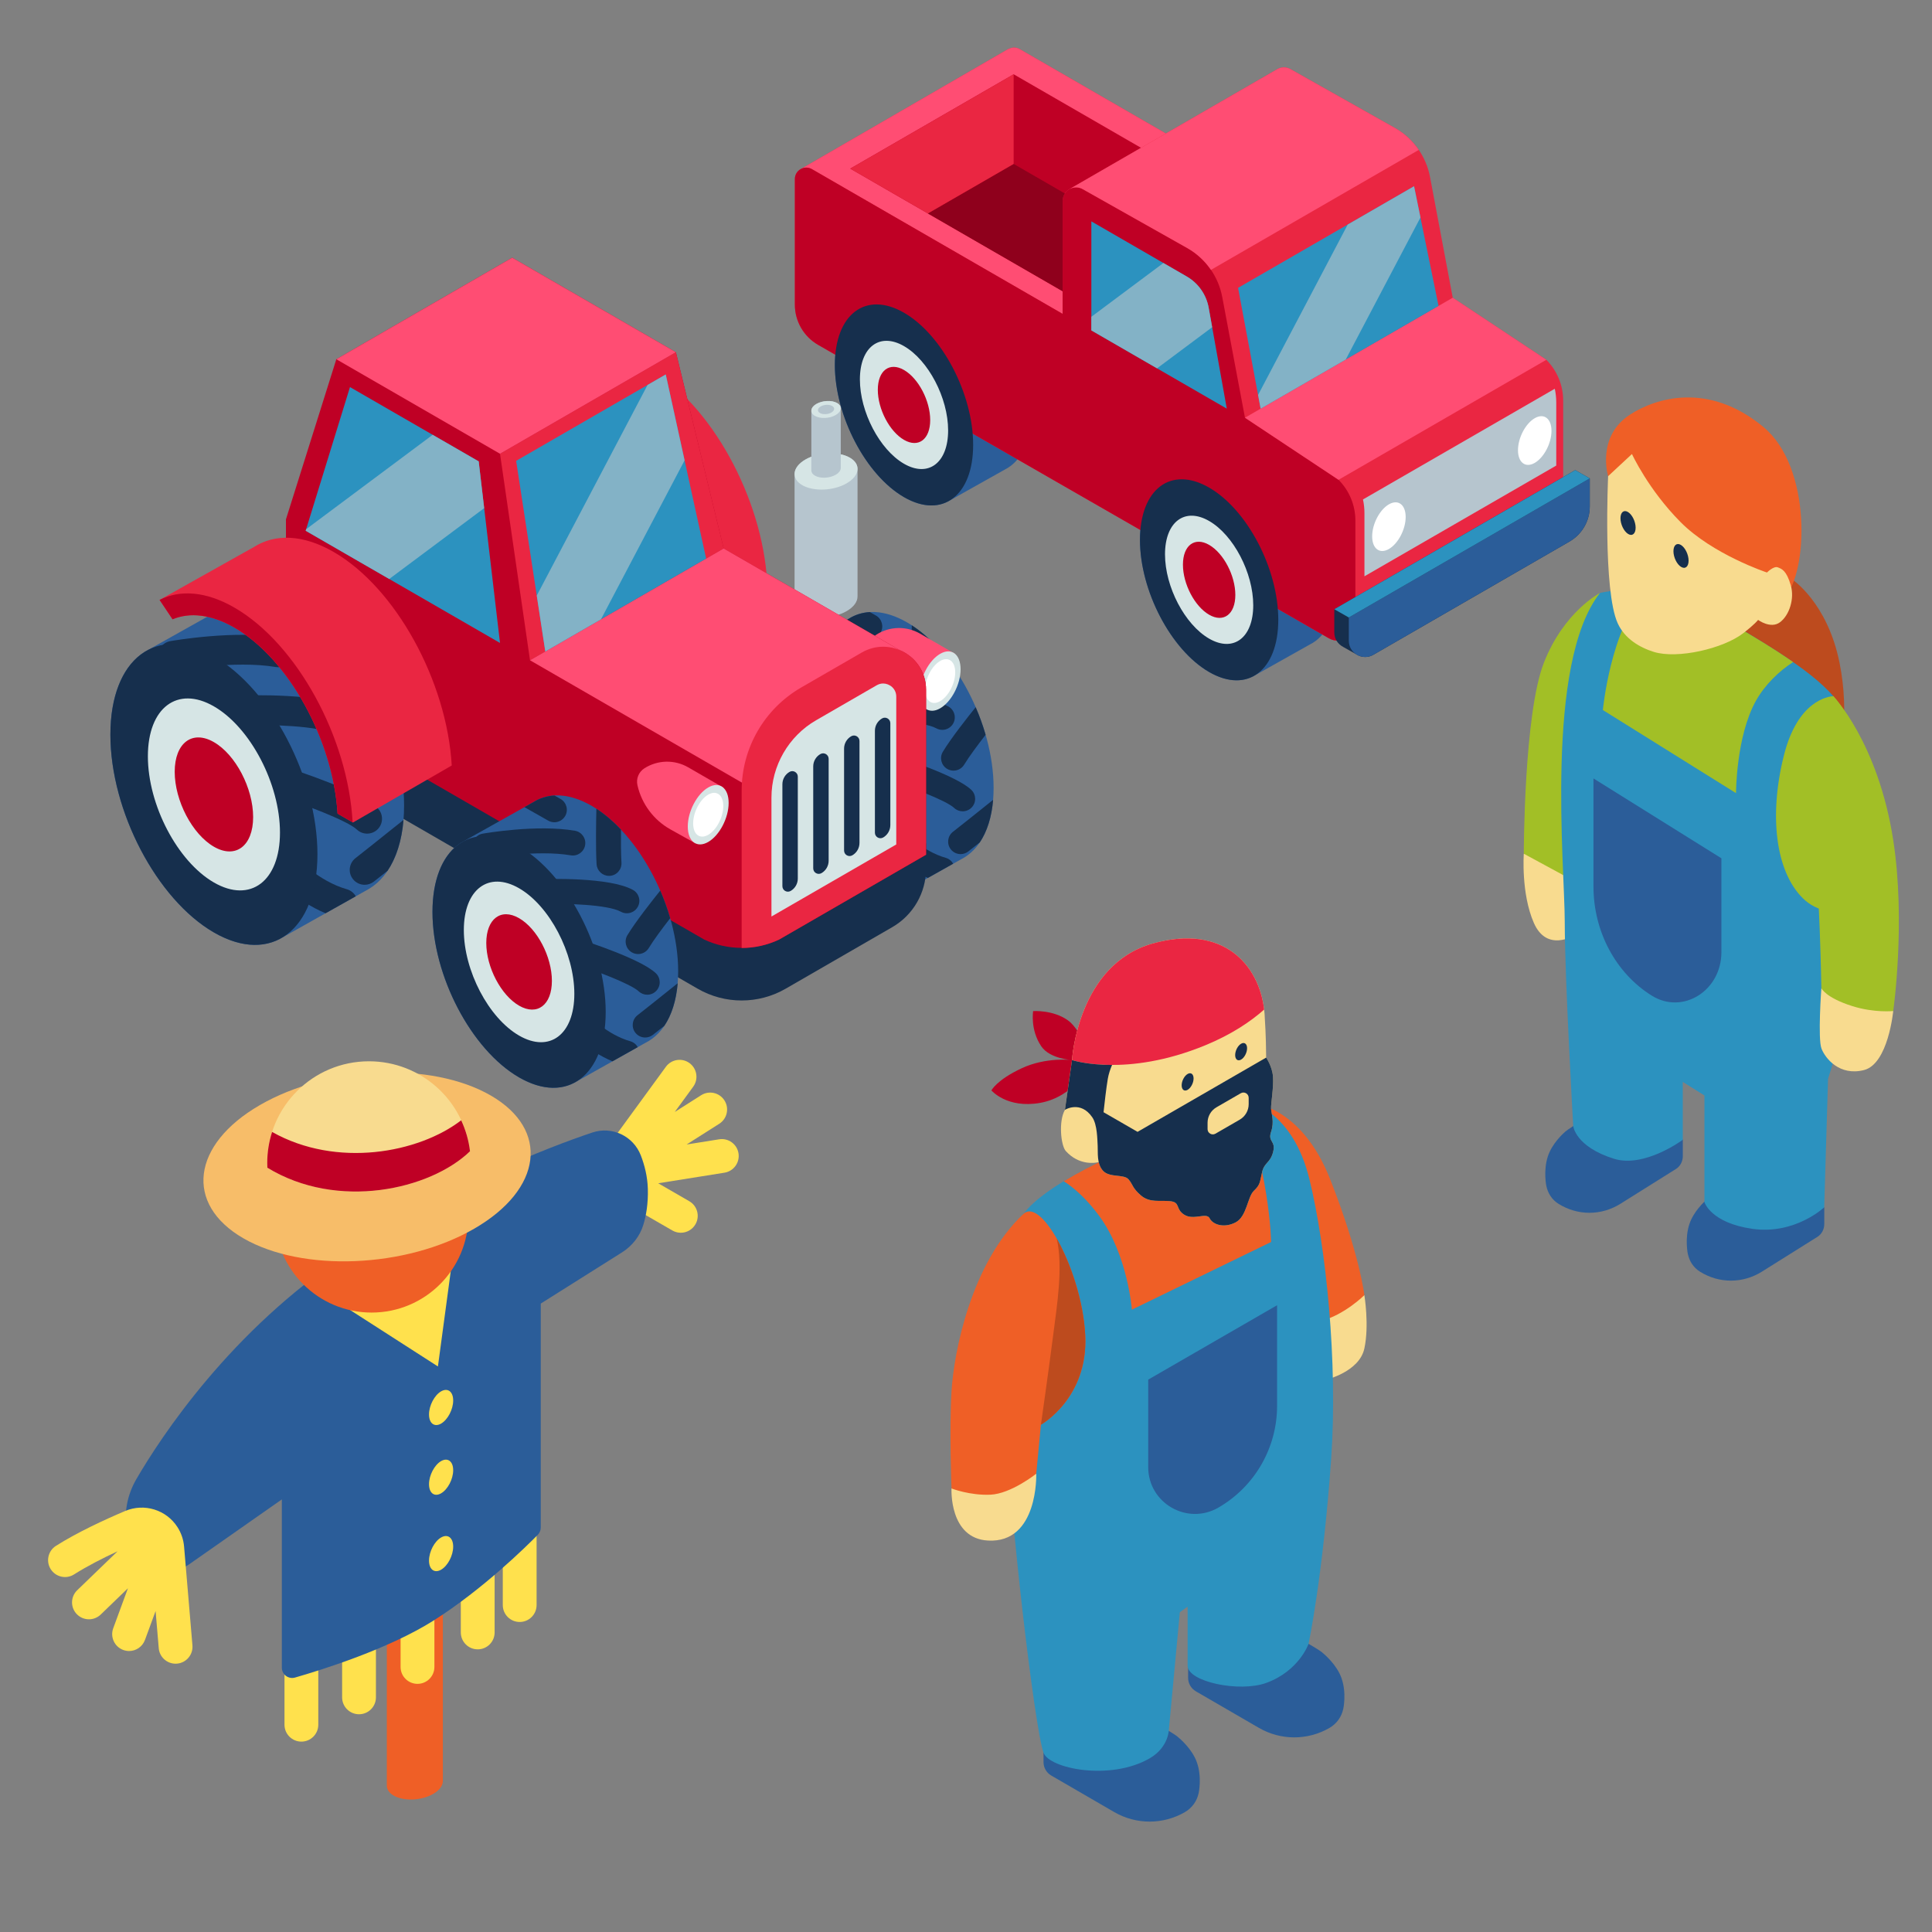 <svg width="175" height="175" viewBox="0 0 175 175" fill="none" xmlns="http://www.w3.org/2000/svg">
<rect x="0" y="0" width="175" height="175" fill="#808080" stroke="none"/>
<g clip-path="url(#clip0)">
<g clip-path="url(#clip1)">
<path d="M65.173 56.356C65.173 49.451 60.975 41.429 55.796 38.439C53.362 37.034 51.145 36.991 49.479 38.056V38.055L41.671 42.434L41.672 42.434C39.769 43.624 38.572 46.245 38.572 49.932C38.572 56.837 42.77 64.859 47.949 67.849C50.223 69.162 52.308 69.285 53.931 68.427L53.931 68.428L62.044 63.872H62.04C63.962 62.693 65.173 60.063 65.173 56.356V56.356Z" fill="#2B5D99"/>
<path d="M44.234 44.139C43.591 44.139 43.022 43.679 42.906 43.024C42.776 42.29 43.266 41.59 44 41.46C44.238 41.418 49.878 40.437 53.997 41.144C54.732 41.27 55.225 41.967 55.1 42.702C54.974 43.437 54.277 43.93 53.541 43.805C49.88 43.176 44.523 44.108 44.47 44.118C44.391 44.132 44.312 44.139 44.234 44.139V44.139Z" fill="#162F4D"/>
<path d="M48.529 38.588L51.103 40.048C51.314 40.168 51.543 40.224 51.768 40.224C52.238 40.224 52.695 39.979 52.943 39.541C53.311 38.892 53.084 38.069 52.436 37.7L51.776 37.326C50.934 37.374 50.16 37.62 49.478 38.056L49.479 38.055L48.529 38.588Z" fill="#162F4D"/>
<path d="M56.317 38.76C56.284 40.132 56.233 43.08 56.338 44.763C56.383 45.478 56.977 46.029 57.684 46.029C57.713 46.029 57.741 46.028 57.769 46.026C58.513 45.979 59.079 45.338 59.033 44.594C58.975 43.665 58.969 42.275 58.98 41.018C58.141 40.13 57.248 39.365 56.317 38.76Z" fill="#162F4D"/>
<path d="M59.619 50.078C59.4 50.078 59.177 50.025 58.971 49.911C57.538 49.124 52.955 48.989 50.404 49.087C49.668 49.118 49.032 48.535 49.003 47.791C48.974 47.045 49.555 46.419 50.3 46.389C51.053 46.361 57.721 46.146 60.27 47.545C60.924 47.904 61.162 48.725 60.804 49.378C60.558 49.825 60.096 50.078 59.619 50.078Z" fill="#162F4D"/>
<path d="M63.233 47.624C62.425 48.627 60.559 50.985 59.679 52.448C59.294 53.086 59.5 53.916 60.139 54.3C60.356 54.431 60.596 54.494 60.833 54.494C61.292 54.494 61.738 54.261 61.991 53.84C62.519 52.964 63.491 51.666 64.309 50.615C64.015 49.6 63.654 48.598 63.233 47.624V47.624Z" fill="#162F4D"/>
<path d="M61.825 58.897C61.494 58.897 61.162 58.776 60.901 58.531C60.032 57.715 56.065 56.217 53.524 55.415C52.813 55.19 52.42 54.431 52.644 53.721C52.869 53.01 53.626 52.615 54.337 52.84C55.457 53.194 61.123 55.035 62.75 56.563C63.293 57.074 63.319 57.928 62.809 58.471C62.544 58.754 62.185 58.897 61.825 58.897Z" fill="#162F4D"/>
<path d="M65.121 57.655L65.01 57.743C62.914 59.424 61.488 60.559 60.772 61.116C60.183 61.574 60.077 62.422 60.535 63.01C60.801 63.352 61.199 63.531 61.601 63.531C61.891 63.531 62.183 63.438 62.429 63.247C62.726 63.015 63.144 62.686 63.676 62.264C64.452 61.112 64.962 59.555 65.121 57.655V57.655Z" fill="#162F4D"/>
<path d="M59.992 63.935C57.406 63.195 55.493 61.117 55.474 61.096C54.975 60.544 54.123 60.5 53.57 60.998C53.016 61.497 52.971 62.351 53.47 62.904C53.556 63 55.36 64.978 58.059 66.11L60.797 64.573C60.629 64.273 60.348 64.037 59.992 63.935V63.935Z" fill="#162F4D"/>
<path d="M57.326 60.76C57.326 67.665 53.127 70.839 47.949 67.849C42.77 64.859 38.572 56.837 38.572 49.932C38.572 43.028 42.77 39.853 47.949 42.843C53.127 45.833 57.326 53.855 57.326 60.76Z" fill="#162F4D"/>
<path d="M58.792 33.382C56.005 31.773 53.467 31.723 51.559 32.943V32.942L43.027 37.727C44.342 37.056 44.342 37.056 43.027 37.727L44.202 39.481C45.766 38.827 47.706 39.024 49.807 40.238C54.721 43.075 58.748 50.439 59.148 57.083L59.151 57.086L60.512 57.873L60.544 57.891L69.491 52.725C69.052 45.103 64.431 36.637 58.792 33.382V33.382Z" fill="#EA2642"/>
<path d="M90 71.362C90 65.585 86.488 58.875 82.155 56.373C80.119 55.198 78.264 55.162 76.87 56.052V56.052L70.338 59.715L70.34 59.716C68.747 60.711 67.746 62.904 67.746 65.988C67.746 71.765 71.258 78.475 75.591 80.977C77.493 82.075 79.237 82.179 80.595 81.461L87.382 77.65H87.379C88.987 76.663 90 74.463 90 71.362Z" fill="#2B5D99"/>
<path d="M72.482 61.142C71.945 61.142 71.468 60.757 71.371 60.209C71.263 59.595 71.672 59.009 72.287 58.9C72.486 58.865 77.204 58.045 80.651 58.636C81.265 58.742 81.678 59.325 81.572 59.94C81.467 60.554 80.884 60.967 80.269 60.862C77.206 60.337 72.725 61.117 72.68 61.125C72.614 61.136 72.547 61.142 72.482 61.142V61.142Z" fill="#162F4D"/>
<path d="M76.075 56.497L78.228 57.72C78.405 57.819 78.597 57.867 78.785 57.867C79.178 57.867 79.56 57.661 79.768 57.295C80.076 56.753 79.886 56.063 79.344 55.755L78.792 55.442C78.088 55.482 77.439 55.689 76.87 56.053V56.052L76.075 56.497Z" fill="#162F4D"/>
<path d="M82.591 56.642C82.564 57.79 82.521 60.256 82.609 61.663C82.647 62.262 83.144 62.722 83.735 62.722C83.759 62.722 83.783 62.722 83.806 62.721C84.43 62.681 84.902 62.145 84.864 61.523C84.815 60.745 84.81 59.582 84.82 58.531C84.118 57.788 83.37 57.148 82.591 56.642V56.642Z" fill="#162F4D"/>
<path d="M85.354 66.111C85.17 66.111 84.984 66.066 84.811 65.971C83.612 65.313 79.778 65.199 77.644 65.281C77.029 65.307 76.496 64.82 76.473 64.196C76.448 63.573 76.934 63.048 77.557 63.025C78.187 63 83.766 62.821 85.898 63.991C86.445 64.291 86.645 64.978 86.345 65.525C86.139 65.899 85.753 66.111 85.354 66.111V66.111Z" fill="#162F4D"/>
<path d="M88.377 64.057C87.701 64.897 86.14 66.869 85.404 68.093C85.082 68.627 85.254 69.321 85.789 69.643C85.971 69.752 86.171 69.804 86.37 69.804C86.753 69.804 87.126 69.61 87.338 69.257C87.78 68.524 88.593 67.439 89.277 66.559C89.032 65.711 88.73 64.871 88.377 64.057V64.057Z" fill="#162F4D"/>
<path d="M87.198 73.488C86.921 73.488 86.644 73.387 86.426 73.182C85.7 72.499 82.38 71.247 80.255 70.575C79.66 70.387 79.331 69.752 79.518 69.158C79.706 68.563 80.34 68.233 80.935 68.421C81.871 68.717 86.611 70.257 87.972 71.536C88.427 71.963 88.449 72.677 88.022 73.132C87.8 73.368 87.499 73.488 87.198 73.488V73.488Z" fill="#162F4D"/>
<path d="M89.956 72.449L89.864 72.523C88.11 73.928 86.917 74.878 86.318 75.344C85.826 75.727 85.737 76.436 86.12 76.929C86.342 77.215 86.676 77.365 87.012 77.365C87.254 77.365 87.498 77.287 87.705 77.127C87.953 76.934 88.303 76.658 88.748 76.305C89.397 75.341 89.823 74.039 89.956 72.449V72.449Z" fill="#162F4D"/>
<path d="M85.666 77.703C83.502 77.083 81.902 75.345 81.886 75.327C81.468 74.866 80.756 74.829 80.293 75.246C79.829 75.663 79.792 76.377 80.21 76.84C80.281 76.92 81.79 78.575 84.048 79.522L86.339 78.236C86.198 77.986 85.963 77.788 85.666 77.703V77.703Z" fill="#162F4D"/>
<path d="M83.435 75.047C83.435 80.823 79.923 83.479 75.591 80.977C71.258 78.476 67.746 71.765 67.746 65.988C67.746 60.212 71.258 57.556 75.591 60.058C79.923 62.559 83.435 69.27 83.435 75.047V75.047Z" fill="#162F4D"/>
<path d="M77.674 42.441C77.664 42.072 77.436 41.721 76.98 41.457C75.948 40.861 74.147 40.937 72.957 41.624C72.296 42.005 71.964 42.494 71.973 42.956H71.972V54.535H71.973C71.981 54.905 72.21 55.257 72.667 55.522C73.699 56.117 75.5 56.043 76.691 55.355C77.352 54.974 77.684 54.483 77.674 54.021H77.675V42.441H77.674Z" fill="#B6C5CE"/>
<path d="M76.691 43.779C75.5 44.467 73.699 44.542 72.667 43.946C71.636 43.351 71.766 42.311 72.956 41.624C74.147 40.936 75.948 40.861 76.979 41.457C78.01 42.052 77.881 43.092 76.691 43.779V43.779Z" fill="#D6E5E5"/>
<path d="M76.15 36.97C76.146 36.797 76.044 36.633 75.831 36.51C75.349 36.231 74.508 36.266 73.951 36.588C73.642 36.765 73.493 36.994 73.496 37.209L73.491 37.21V42.622H73.491C73.495 42.795 73.602 42.96 73.816 43.084C74.298 43.362 75.14 43.327 75.696 43.005C76.005 42.827 76.16 42.598 76.156 42.382H76.156V36.969L76.15 36.97Z" fill="#B6C5CE"/>
<path d="M75.696 37.595C75.14 37.916 74.298 37.951 73.816 37.673C73.334 37.395 73.394 36.909 73.951 36.588C74.508 36.266 75.35 36.231 75.832 36.51C76.313 36.788 76.253 37.274 75.696 37.595V37.595Z" fill="#D6E5E5"/>
<path d="M75.303 37.368C74.996 37.545 74.534 37.564 74.268 37.411C74.003 37.258 74.036 36.991 74.343 36.814C74.649 36.637 75.112 36.618 75.377 36.771C75.642 36.924 75.609 37.192 75.303 37.368Z" fill="#B6C5CE"/>
<path d="M86.501 59.219L83.346 57.398C82.109 56.684 80.578 56.719 79.376 57.489C78.866 57.815 78.615 58.425 78.749 59.016C79.134 60.718 80.225 62.177 81.749 63.027L84.013 64.29L86.501 59.219Z" fill="#FF4D73"/>
<path d="M87.01 60.622C87.01 61.985 86.182 63.568 85.16 64.159C84.138 64.749 83.309 64.123 83.309 62.76C83.309 61.397 84.138 59.813 85.16 59.223C86.182 58.633 87.01 59.259 87.01 60.622V60.622Z" fill="#D6E5E5"/>
<path d="M86.524 60.903C86.524 61.908 85.913 63.075 85.16 63.51C84.406 63.946 83.795 63.483 83.795 62.479C83.795 61.474 84.406 60.307 85.16 59.871C85.913 59.436 86.524 59.898 86.524 60.903V60.903Z" fill="white"/>
<path d="M80.819 83.983L71.169 89.554C68.7 90.98 65.657 90.98 63.188 89.554L35.737 73.706V68.266L83.883 76.395V78.676C83.883 80.866 82.716 82.888 80.819 83.983V83.983Z" fill="#162F4D"/>
<path d="M81.486 58.882L65.549 49.68L61.222 31.904L46.395 23.344L30.464 32.541L25.901 47.044V63.237L63.781 85.102C64.857 85.609 66.017 85.858 67.179 85.858V85.866C68.338 85.866 69.496 85.61 70.57 85.105L83.883 77.42V62.472C83.883 60.783 82.851 59.452 81.486 58.882V58.882Z" fill="#BF0025"/>
<path d="M61.221 31.904L65.549 49.68L48.008 59.807L45.291 41.102L61.221 31.904Z" fill="#EA2642"/>
<path d="M79.389 65.479L82.362 59.388L65.549 49.68L48.008 59.807L67.82 71.246L79.389 65.479Z" fill="#FF4D73"/>
<path d="M78.056 59.107L72.574 62.272C69.236 64.2 67.179 67.761 67.179 71.617V85.866C68.338 85.866 69.497 85.61 70.57 85.106L83.883 77.42V62.472C83.883 59.481 80.646 57.611 78.056 59.107V59.107Z" fill="#EA2642"/>
<path d="M79.992 61.91C80.565 61.91 81.183 62.365 81.183 63.101V76.491L69.878 83.018V72.246C69.878 69.365 71.429 66.68 73.923 65.24L79.405 62.075C79.595 61.966 79.792 61.91 79.992 61.91Z" fill="#D6E5E5"/>
<path d="M27.687 48.075L31.701 35.061L43.36 41.792L45.291 58.239L27.687 48.075Z" fill="#2C92BF"/>
<path d="M46.752 41.743L49.394 59.008L63.962 50.597L60.304 33.918L46.752 41.743Z" fill="#2C92BF"/>
<path d="M36.602 72.97C36.602 66.064 32.404 58.043 27.225 55.053C24.791 53.648 22.574 53.604 20.907 54.669V54.668L13.099 59.047L13.101 59.048C11.197 60.237 10 62.859 10 66.546C10 73.451 14.198 81.472 19.377 84.462C21.651 85.775 23.736 85.899 25.36 85.04V85.041L33.472 80.486H33.469C35.391 79.306 36.602 76.676 36.602 72.97Z" fill="#2B5D99"/>
<path d="M15.661 60.752C15.019 60.752 14.449 60.292 14.334 59.637C14.204 58.903 14.694 58.203 15.428 58.073C15.666 58.031 21.306 57.05 25.426 57.757C26.16 57.883 26.654 58.581 26.527 59.316C26.402 60.05 25.705 60.543 24.969 60.418C21.308 59.79 15.952 60.722 15.898 60.731C15.818 60.745 15.739 60.752 15.661 60.752Z" fill="#162F4D"/>
<path d="M19.957 55.201L22.532 56.662C22.742 56.781 22.971 56.838 23.197 56.838C23.667 56.838 24.123 56.592 24.372 56.154C24.74 55.506 24.513 54.682 23.864 54.314L23.205 53.94C22.362 53.987 21.588 54.234 20.907 54.669V54.668L19.957 55.201Z" fill="#162F4D"/>
<path d="M27.746 55.374C27.713 56.746 27.662 59.694 27.768 61.377C27.812 62.092 28.406 62.642 29.113 62.642C29.142 62.642 29.17 62.641 29.198 62.639C29.943 62.593 30.508 61.952 30.462 61.208C30.404 60.279 30.398 58.888 30.41 57.632C29.571 56.744 28.677 55.979 27.746 55.374Z" fill="#162F4D"/>
<path d="M31.047 66.692C30.827 66.692 30.605 66.638 30.399 66.525C28.966 65.738 24.383 65.602 21.832 65.701C21.096 65.731 20.46 65.149 20.431 64.404C20.402 63.659 20.982 63.032 21.728 63.003C22.48 62.974 29.149 62.759 31.698 64.159C32.351 64.517 32.59 65.338 32.232 65.991C31.986 66.439 31.524 66.692 31.047 66.692Z" fill="#162F4D"/>
<path d="M34.661 64.237C33.853 65.241 31.988 67.599 31.107 69.061C30.722 69.7 30.928 70.529 31.567 70.913C31.785 71.045 32.025 71.107 32.262 71.107C32.72 71.107 33.166 70.874 33.419 70.454C33.947 69.577 34.92 68.279 35.737 67.229C35.444 66.214 35.082 65.211 34.661 64.237V64.237Z" fill="#162F4D"/>
<path d="M33.253 75.51C32.921 75.51 32.589 75.389 32.329 75.144C31.46 74.328 27.492 72.831 24.952 72.028C24.241 71.803 23.847 71.045 24.072 70.334C24.297 69.623 25.055 69.228 25.766 69.454C26.885 69.807 32.551 71.649 34.178 73.177C34.721 73.687 34.748 74.541 34.237 75.085C33.971 75.367 33.612 75.51 33.253 75.51V75.51Z" fill="#162F4D"/>
<path d="M36.549 74.268L36.438 74.357C34.342 76.037 32.916 77.172 32.2 77.729C31.611 78.187 31.505 79.035 31.964 79.624C32.229 79.966 32.628 80.144 33.03 80.144C33.319 80.144 33.611 80.052 33.858 79.86C34.155 79.629 34.572 79.3 35.104 78.877C35.88 77.725 36.391 76.169 36.549 74.268V74.268Z" fill="#162F4D"/>
<path d="M31.421 80.549C28.834 79.809 26.921 77.73 26.902 77.709C26.404 77.158 25.552 77.113 24.998 77.612C24.444 78.111 24.4 78.965 24.898 79.518C24.985 79.613 26.788 81.591 29.488 82.724L32.226 81.186C32.057 80.886 31.776 80.651 31.421 80.549Z" fill="#162F4D"/>
<path d="M28.754 77.373C28.754 84.278 24.556 87.453 19.377 84.463C14.198 81.472 10 73.451 10 66.546C10 59.64 14.198 56.466 19.377 59.456C24.556 62.447 28.754 70.468 28.754 77.373Z" fill="#162F4D"/>
<path d="M25.36 75.413C25.36 79.818 22.681 81.843 19.377 79.936C16.073 78.028 13.395 72.911 13.395 68.505C13.395 64.1 16.073 62.076 19.377 63.983C22.681 65.891 25.36 71.008 25.36 75.413V75.413Z" fill="#D6E5E5"/>
<path d="M22.929 74.01C22.929 76.626 21.339 77.829 19.377 76.696C17.415 75.563 15.825 72.525 15.825 69.909C15.825 67.293 17.415 66.09 19.377 67.223C21.339 68.355 22.929 71.394 22.929 74.01Z" fill="#BF0025"/>
<path d="M30.22 49.995C27.433 48.386 24.895 48.336 22.987 49.556V49.555L14.455 54.34C15.769 53.67 15.769 53.67 14.455 54.34L15.63 56.095C17.193 55.44 19.134 55.638 21.235 56.851C26.148 59.688 30.176 67.053 30.576 73.697L30.578 73.7L31.94 74.486L31.972 74.504L40.919 69.338C40.479 61.717 35.859 53.251 30.22 49.995V49.995Z" fill="#EA2642"/>
<path d="M15.63 56.095C17.193 55.44 19.133 55.638 21.235 56.851C26.148 59.688 30.176 67.053 30.576 73.697L30.578 73.7L31.939 74.486C31.537 66.837 26.9 58.308 21.235 55.037C18.663 53.553 16.303 53.397 14.455 54.34L15.63 56.095Z" fill="#BF0025"/>
<path d="M61.428 87.976C61.428 82.199 57.916 75.489 53.584 72.987C51.548 71.811 49.693 71.775 48.298 72.666L48.299 72.666L41.767 76.329H41.768C40.176 77.324 39.174 79.517 39.174 82.602C39.174 88.379 42.686 95.089 47.019 97.591C48.922 98.689 50.665 98.792 52.023 98.075V98.075L58.811 94.264H58.807C60.415 93.277 61.428 91.077 61.428 87.976V87.976Z" fill="#2B5D99"/>
<path d="M43.91 77.755C43.372 77.755 42.896 77.37 42.799 76.822C42.691 76.208 43.101 75.623 43.715 75.514C43.914 75.479 48.632 74.658 52.078 75.249C52.693 75.355 53.106 75.938 53 76.553C52.895 77.168 52.312 77.58 51.696 77.475C48.633 76.95 44.152 77.73 44.108 77.738C44.041 77.749 43.975 77.755 43.91 77.755Z" fill="#162F4D"/>
<path d="M47.504 73.111L49.658 74.333C49.834 74.433 50.025 74.48 50.214 74.48C50.607 74.48 50.989 74.275 51.197 73.908C51.505 73.366 51.315 72.677 50.772 72.369L50.221 72.056C49.516 72.096 48.868 72.302 48.298 72.666V72.665L47.504 73.111Z" fill="#162F4D"/>
<path d="M54.02 73.255C53.993 74.403 53.95 76.87 54.038 78.277C54.075 78.875 54.573 79.336 55.164 79.336C55.188 79.336 55.212 79.336 55.236 79.334C55.858 79.295 56.331 78.759 56.292 78.136C56.244 77.359 56.239 76.196 56.248 75.144C55.546 74.401 54.798 73.762 54.02 73.255V73.255Z" fill="#162F4D"/>
<path d="M56.782 82.724C56.598 82.724 56.412 82.679 56.24 82.585C55.041 81.926 51.207 81.812 49.073 81.895C48.457 81.92 47.925 81.433 47.901 80.81C47.877 80.187 48.362 79.662 48.986 79.638C49.615 79.614 55.194 79.434 57.327 80.605C57.873 80.905 58.074 81.591 57.773 82.138C57.568 82.512 57.181 82.724 56.782 82.724V82.724Z" fill="#162F4D"/>
<path d="M59.806 80.67C59.13 81.51 57.569 83.482 56.832 84.706C56.51 85.24 56.682 85.934 57.217 86.256C57.399 86.366 57.6 86.418 57.798 86.418C58.181 86.418 58.555 86.223 58.767 85.871C59.208 85.138 60.022 84.052 60.706 83.173C60.461 82.324 60.158 81.485 59.806 80.67Z" fill="#162F4D"/>
<path d="M58.627 90.102C58.35 90.102 58.072 90 57.854 89.795C57.127 89.113 53.808 87.86 51.682 87.188C51.088 87 50.758 86.366 50.946 85.771C51.134 85.177 51.769 84.846 52.363 85.034C53.299 85.331 58.04 86.871 59.4 88.149C59.855 88.576 59.878 89.291 59.45 89.745C59.228 89.982 58.928 90.102 58.627 90.102Z" fill="#162F4D"/>
<path d="M61.384 89.062L61.292 89.136C59.539 90.542 58.346 91.491 57.746 91.958C57.255 92.34 57.165 93.05 57.549 93.542C57.771 93.828 58.104 93.978 58.441 93.978C58.683 93.978 58.927 93.9 59.133 93.74C59.382 93.547 59.731 93.271 60.176 92.918C60.825 91.954 61.252 90.652 61.384 89.062V89.062Z" fill="#162F4D"/>
<path d="M57.093 94.317C54.93 93.697 53.329 91.958 53.313 91.941C52.896 91.48 52.184 91.442 51.721 91.859C51.257 92.277 51.22 92.991 51.637 93.454C51.709 93.534 53.218 95.188 55.476 96.135L57.767 94.85C57.626 94.599 57.391 94.401 57.093 94.317V94.317Z" fill="#162F4D"/>
<path d="M54.864 91.66C54.864 97.437 51.352 100.092 47.019 97.591C42.686 95.089 39.174 88.379 39.174 82.602C39.174 76.825 42.686 74.17 47.019 76.671C51.352 79.173 54.864 85.883 54.864 91.66V91.66Z" fill="#162F4D"/>
<path d="M52.023 90.02C52.023 93.706 49.783 95.4 47.019 93.803C44.255 92.208 42.014 87.926 42.014 84.241C42.014 80.556 44.255 78.862 47.019 80.458C49.783 82.054 52.023 86.335 52.023 90.02V90.02Z" fill="#D6E5E5"/>
<path d="M49.99 88.847C49.99 91.035 48.66 92.041 47.019 91.093C45.377 90.145 44.047 87.603 44.047 85.415C44.047 83.227 45.377 82.221 47.019 83.169C48.66 84.116 49.99 86.659 49.99 88.847Z" fill="#BF0025"/>
<path d="M70.869 71.038V80.269C70.869 80.653 71.285 80.894 71.618 80.701C72.019 80.47 72.265 80.043 72.265 79.581V70.35C72.265 69.966 71.849 69.725 71.516 69.917C71.115 70.149 70.869 70.576 70.869 71.038V71.038Z" fill="#162F4D"/>
<path d="M73.662 69.424V78.654C73.662 79.04 74.078 79.28 74.412 79.088C74.812 78.856 75.059 78.429 75.059 77.967V68.736C75.059 68.351 74.642 68.111 74.309 68.303C73.909 68.534 73.662 68.961 73.662 69.424V69.424Z" fill="#162F4D"/>
<path d="M76.456 67.81V77.041C76.456 77.425 76.872 77.666 77.205 77.473C77.606 77.242 77.852 76.815 77.852 76.353V67.122C77.852 66.737 77.436 66.497 77.103 66.689C76.702 66.92 76.456 67.348 76.456 67.81V67.81Z" fill="#162F4D"/>
<path d="M79.249 66.196V75.426C79.249 75.811 79.666 76.051 79.999 75.859C80.399 75.628 80.646 75.201 80.646 74.738V65.507C80.646 65.123 80.23 64.882 79.897 65.075C79.496 65.306 79.249 65.733 79.249 66.196Z" fill="#162F4D"/>
<path d="M65.491 71.325L62.336 69.504C61.099 68.79 59.568 68.825 58.365 69.596C57.856 69.921 57.605 70.532 57.739 71.122C58.124 72.825 59.215 74.283 60.739 75.133L63.003 76.396L65.491 71.325Z" fill="#FF4D73"/>
<path d="M66.001 72.728C66.001 74.091 65.172 75.675 64.15 76.265C63.128 76.855 62.299 76.229 62.299 74.866C62.299 73.503 63.128 71.92 64.15 71.33C65.172 70.739 66.001 71.366 66.001 72.728V72.728Z" fill="#D6E5E5"/>
<path d="M65.515 73.009C65.515 74.015 64.904 75.182 64.15 75.617C63.396 76.052 62.785 75.59 62.785 74.585C62.785 73.581 63.396 72.413 64.15 71.978C64.904 71.543 65.515 72.005 65.515 73.009Z" fill="white"/>
<path d="M30.464 32.541L45.291 41.102L61.221 31.904L46.395 23.344L30.464 32.541Z" fill="#FF4D73"/>
<path d="M27.687 48.075L35.256 52.445L43.857 46.028L43.36 41.792L39.192 39.386L27.73 47.936L27.687 48.075Z" fill="#83B2C6"/>
<path d="M49.393 59.008L54.435 56.097L62.01 41.698L60.303 33.918L58.657 34.869L48.619 53.948L49.393 59.008Z" fill="#83B2C6"/>
</g>
<g clip-path="url(#clip2)">
<path d="M93.39 37.353C93.39 32.741 90.586 27.383 87.127 25.385C85.501 24.447 84.02 24.418 82.907 25.129L77.691 28.053L77.692 28.054C76.42 28.848 75.621 30.6 75.621 33.062C75.621 37.675 78.425 43.033 81.885 45.031C83.404 45.907 84.796 45.99 85.881 45.417L91.3 42.374H91.297C92.581 41.586 93.39 39.83 93.39 37.353V37.353Z" fill="#2B5D99"/>
<path d="M121.028 53.194C121.028 48.581 118.224 43.222 114.764 41.225C113.139 40.287 111.658 40.258 110.544 40.969V40.968L105.329 43.894L105.33 43.894C104.059 44.688 103.259 46.44 103.259 48.902C103.259 53.515 106.063 58.873 109.523 60.871C111.042 61.747 112.434 61.83 113.518 61.257V61.258L118.937 58.214H118.935C120.219 57.426 121.028 55.67 121.028 53.194V53.194Z" fill="#2B5D99"/>
<path d="M140.067 32.59L131.59 26.966L129.532 16.032C129.182 14.177 128.041 12.566 126.405 11.622L116.907 6.269C116.488 6.027 116.016 6.066 115.656 6.287L105.603 12.092L92.368 4.451C92.035 4.259 91.662 4.278 91.366 4.437L91.35 4.428C91.35 4.428 72.49 15.337 72.443 15.369C72.181 15.55 72 15.85 72 16.214V27.598C72 29.098 72.8 30.484 74.099 31.233L120.359 57.81C120.88 58.111 121.463 58.081 121.926 57.831L121.927 57.832L121.957 57.815C121.963 57.812 121.97 57.808 121.976 57.804L140.729 46.974L140.727 46.971C141.227 46.71 141.592 46.193 141.592 45.548V36.289C141.593 34.903 141.044 33.573 140.067 32.59V32.59Z" fill="#EA2642"/>
<path d="M73.546 15.321L96.25 28.43V18.197C96.25 17.721 96.511 17.336 96.874 17.132C96.873 17.132 96.873 17.133 96.873 17.133L105.602 12.092L92.368 4.451C92.034 4.259 91.662 4.278 91.366 4.437L91.35 4.428C91.35 4.428 74.287 14.297 72.582 15.288C72.872 15.147 73.227 15.137 73.546 15.321V15.321Z" fill="#FF4D73"/>
<path d="M96.25 18.197C96.25 17.721 96.511 17.336 96.874 17.132C96.874 17.132 96.874 17.132 96.873 17.132L103.355 13.39L91.817 6.728L77.015 15.274L96.251 26.38V18.197H96.25Z" fill="#BF0025"/>
<path d="M112.769 37.836L110.71 26.901C110.36 25.046 109.219 23.435 107.584 22.492L98.085 17.138C97.27 16.667 96.25 17.256 96.25 18.198V28.43L73.546 15.321C72.859 14.925 72 15.42 72 16.214V27.598C72 29.098 72.8 30.484 74.099 31.233L120.359 57.811C121.431 58.429 122.771 57.656 122.771 56.418V47.159C122.771 45.773 122.222 44.443 121.245 43.46L112.769 37.836Z" fill="#BF0025"/>
<path d="M115.787 56.135C115.787 60.748 112.982 62.868 109.523 60.871C106.064 58.873 103.259 53.515 103.259 48.902C103.259 44.289 106.063 42.17 109.523 44.167C112.982 46.164 115.787 51.522 115.787 56.135Z" fill="#162F4D"/>
<path d="M113.518 54.826C113.518 57.769 111.73 59.121 109.523 57.847C107.315 56.573 105.526 53.154 105.526 50.212C105.526 47.269 107.315 45.917 109.523 47.191C111.73 48.465 113.518 51.883 113.518 54.826V54.826Z" fill="#D6E5E5"/>
<path d="M111.896 53.889C111.896 55.636 110.834 56.439 109.523 55.682C108.212 54.926 107.15 52.896 107.15 51.149C107.15 49.401 108.212 48.598 109.523 49.355C110.834 50.112 111.896 52.142 111.896 53.889V53.889Z" fill="#BF0025"/>
<path d="M88.148 40.295C88.148 44.907 85.344 47.028 81.885 45.031C78.425 43.033 75.621 37.675 75.621 33.062C75.621 28.45 78.425 26.33 81.885 28.327C85.344 30.324 88.148 35.683 88.148 40.295V40.295Z" fill="#162F4D"/>
<path d="M85.881 38.986C85.881 41.929 84.092 43.281 81.884 42.007C79.678 40.733 77.889 37.314 77.889 34.372C77.889 31.429 79.678 30.077 81.884 31.351C84.092 32.625 85.881 36.043 85.881 38.986V38.986Z" fill="#D6E5E5"/>
<path d="M84.257 38.049C84.257 39.796 83.195 40.599 81.884 39.843C80.574 39.086 79.512 37.056 79.512 35.309C79.512 33.561 80.574 32.758 81.884 33.515C83.195 34.272 84.257 36.301 84.257 38.049Z" fill="#BF0025"/>
<path d="M112.769 37.836L131.591 26.966L140.067 32.59L121.245 43.459L112.769 37.836Z" fill="#FF4D73"/>
<path d="M112.144 26.074L114.188 37.016L130.303 27.71L128.085 16.87L112.144 26.074Z" fill="#2C92BF"/>
<path d="M109.689 24.445L128.512 13.578C127.971 12.786 127.255 12.113 126.405 11.622L116.906 6.269C116.489 6.027 116.019 6.066 115.659 6.285L96.872 17.133C97.228 16.932 97.681 16.905 98.084 17.138L107.583 22.492C108.433 22.982 109.148 23.654 109.689 24.445Z" fill="#FF4D73"/>
<path d="M96.25 18.197C96.25 17.942 96.327 17.714 96.453 17.525L91.817 14.848L84.046 19.334L96.25 26.38V18.197Z" fill="#8F001C"/>
<path d="M98.853 29.926L111.123 37.016L109.481 27.876C109.268 26.685 108.54 25.649 107.492 25.043L98.854 20.05V29.926H98.853Z" fill="#2C92BF"/>
<path d="M91.817 14.848V6.728L77.015 15.274L84.046 19.334L91.817 14.848Z" fill="#EA2642"/>
<path d="M140.965 42.171V36.449C140.965 36.03 140.919 35.616 140.832 35.213L123.458 45.24C123.545 45.643 123.591 46.057 123.591 46.476V52.201L140.965 42.171Z" fill="#B6C5CE"/>
<path d="M127.325 46.829C127.325 47.946 126.645 49.244 125.807 49.728C124.969 50.212 124.29 49.699 124.29 48.581C124.29 47.464 124.969 46.166 125.807 45.682C126.645 45.198 127.325 45.712 127.325 46.829Z" fill="white"/>
<path d="M140.533 39.028C140.533 40.145 139.854 41.444 139.016 41.928C138.178 42.411 137.499 41.898 137.499 40.78C137.499 39.663 138.178 38.365 139.016 37.881C139.854 37.397 140.533 37.911 140.533 39.028V39.028Z" fill="white"/>
<path d="M144 43.332L142.685 42.583L120.86 55.184V57.283C120.86 57.88 121.201 58.358 121.666 58.596L121.663 58.598L123.041 59.375C123.451 59.563 123.947 59.569 124.394 59.312L142.168 49.05C143.302 48.395 144 47.185 144 45.876V43.332Z" fill="#162F4D"/>
<path d="M122.175 55.932L144 43.332V45.876C144 47.185 143.301 48.395 142.168 49.05L124.393 59.312C123.407 59.881 122.175 59.169 122.175 58.032V55.932Z" fill="#2B5D99"/>
<path d="M122.175 55.932L120.86 55.184L142.685 42.583L144 43.332L122.175 55.932Z" fill="#2C92BF"/>
<path d="M109.798 29.639L109.482 27.876C109.268 26.685 108.54 25.648 107.492 25.043L105.382 23.823L98.854 28.694V29.926L104.804 33.365L109.798 29.639Z" fill="#83B2C6"/>
<path d="M114.188 37.016L121.896 32.565L128.664 19.702L128.085 16.87L122.077 20.339L113.956 35.775L114.188 37.016Z" fill="#83B2C6"/>
</g>
<g clip-path="url(#clip3)">
<path d="M97.104 96.021C97.104 96.021 94.779 95.716 92.525 96.772C90.272 97.829 89.803 98.768 89.803 98.768C89.803 98.768 91.208 100.44 94.239 99.894C97.272 99.349 98.84 96.464 98.84 96.464C98.84 96.464 98.154 93.434 96.719 92.414C95.374 91.457 93.582 91.585 93.582 91.585C93.582 91.585 93.3 93.275 94.321 94.777C95.098 95.919 97.104 96.021 97.104 96.021Z" fill="#BF0025"/>
<path d="M108.407 159.615C107.981 158.428 106.907 157.506 106.624 157.275C106.147 156.886 102.979 155.132 102.979 155.132L94.522 158.455V159.609C94.522 160.107 94.784 160.569 95.213 160.822L100.944 164.146C102.916 165.285 105.347 165.285 107.319 164.146C108.003 163.751 108.416 163.124 108.566 162.447L108.569 162.446C108.569 162.446 108.9 160.988 108.407 159.615V159.615Z" fill="#2B5D99"/>
<path d="M121.506 151.985C121.08 150.799 120.005 149.877 119.723 149.645C119.246 149.257 116.078 147.503 116.078 147.503L107.62 150.826V151.98C107.62 152.479 107.883 152.939 108.312 153.193L114.043 156.517C116.015 157.656 118.446 157.656 120.418 156.517C121.102 156.122 121.515 155.494 121.665 154.818L121.668 154.816C121.669 154.817 121.999 153.359 121.506 151.985V151.985Z" fill="#2B5D99"/>
<path d="M123.583 117.313C123.583 117.313 124.041 120.036 123.583 122.149C123.126 124.261 120.133 124.966 120.133 124.966L118.583 118.804L123.583 117.313Z" fill="#F8DB8F"/>
<path d="M113.265 99.894C113.265 99.894 117.809 100.02 120.484 106.812C123.161 113.604 123.583 117.313 123.583 117.313C123.583 117.313 121.799 119.097 119.64 119.661C117.48 120.224 113.265 99.894 113.265 99.894Z" fill="#EF5F26"/>
<path d="M113.265 99.894C113.265 99.894 117.105 100.677 118.607 106.812C120.11 112.947 121.19 123.399 120.579 132.103C119.828 142.807 118.53 148.896 118.53 148.896C118.53 148.896 117.677 151.352 114.699 152.437C112.268 153.323 107.574 152.336 107.574 150.875V145.53L106.87 146.035L105.884 156.587C105.884 156.587 105.907 158.242 104.146 159.263C100.572 161.336 95.038 160.202 94.522 158.761C93.675 156.4 91.329 135.952 91.329 130.741C91.329 125.529 90.848 112.959 92.456 110.317C95.414 105.458 113.265 99.894 113.265 99.894V99.894Z" fill="#2C92BF"/>
<path d="M115.133 112.501C115.133 112.501 115.133 110.952 114.688 108.134C114.243 105.317 113.265 101.655 113.265 101.655C112.998 101.077 112.689 100.593 112.348 100.19C109.628 101.085 101.467 103.895 96.357 106.993C97.251 107.573 98.392 108.539 99.569 110.142C102.153 113.661 102.526 118.628 102.526 118.628L115.133 112.501Z" fill="#EF5F26"/>
<path d="M86.188 134.825C86.188 134.825 85.945 139.352 89.498 139.544C94.075 139.791 93.864 133.488 93.864 133.488L86.188 134.825Z" fill="#F8DB8F"/>
<path d="M115.133 102.523C115.45 101.594 115.154 100.877 115.133 100.418C115.111 99.959 115.379 98.486 115.309 97.535C115.238 96.585 114.687 95.798 114.687 95.798C114.679 93.781 114.569 92.289 114.569 92.289C114.455 87.923 111.26 83.556 104.428 85.458C97.597 87.359 97.104 96.021 97.104 96.021L96.462 100.528L96.463 100.527C95.869 101.55 96.092 103.767 96.54 104.261C97.738 105.581 99.176 105.349 99.524 105.267C99.591 105.557 99.71 105.833 99.921 106.057C100.519 106.691 101.787 106.339 102.21 106.812C102.632 107.285 102.527 107.571 103.337 108.275C104.147 108.98 105.062 108.698 106.007 108.803C106.952 108.909 106.435 109.507 107.28 110.036C108.125 110.564 109.287 109.789 109.569 110.353C109.851 110.916 110.837 111.268 111.893 110.74C112.95 110.212 112.984 108.416 113.583 107.853C114.182 107.289 114.111 107.043 114.324 106.155C114.536 105.267 115.062 105.352 115.32 104.331C115.578 103.31 114.816 103.451 115.133 102.523Z" fill="#F8DB8F"/>
<path d="M94.286 129.05C94.286 129.05 98.583 126.656 98.301 120.952C98.019 115.247 94.351 108.4 92.706 109.951C87.948 114.437 86.399 122.501 86.188 126.022C85.976 129.543 86.188 134.825 86.188 134.825C86.188 134.825 87.836 135.469 89.709 135.389C91.581 135.308 93.864 133.488 93.864 133.488L94.286 129.05Z" fill="#EF5F26"/>
<path d="M104.005 124.966L115.678 118.227V127.346C115.678 131.146 113.65 134.658 110.359 136.559C107.535 138.189 104.005 136.151 104.005 132.89V124.966Z" fill="#2B5D99"/>
<path d="M109.17 94.683C111.522 93.715 113.247 92.56 114.508 91.445C114.026 87.385 110.818 83.679 104.428 85.457C97.597 87.359 97.104 96.021 97.104 96.021C97.104 96.021 101.987 97.641 109.17 94.683Z" fill="#EA2642"/>
<path d="M115.133 102.523C115.449 101.594 115.154 100.876 115.133 100.417C115.111 99.959 115.379 98.486 115.308 97.535C115.238 96.585 114.687 95.798 114.687 95.798L103.04 102.523L99.959 100.744C100.048 99.92 100.203 98.558 100.343 97.726C100.42 97.272 100.571 96.835 100.732 96.463C98.437 96.462 97.104 96.021 97.104 96.021L96.462 100.528C96.462 100.528 97.869 99.648 98.935 101.198C99.402 101.877 99.393 103.24 99.428 103.803C99.463 104.367 99.322 105.423 99.921 106.057C100.52 106.691 101.787 106.339 102.21 106.812C102.632 107.286 102.526 107.571 103.336 108.275C104.146 108.979 105.062 108.698 106.007 108.804C106.952 108.909 106.435 109.507 107.28 110.036C108.125 110.564 109.287 109.789 109.569 110.353C109.851 110.916 110.836 111.268 111.893 110.74C112.949 110.212 112.985 108.416 113.583 107.853C114.182 107.289 114.111 107.043 114.323 106.155C114.536 105.267 115.062 105.353 115.321 104.332C115.579 103.311 114.816 103.451 115.133 102.523Z" fill="#162F4D"/>
<path d="M112.96 94.948C112.96 95.344 112.718 95.806 112.42 95.977C112.122 96.149 111.881 95.967 111.881 95.57C111.881 95.173 112.122 94.711 112.42 94.54C112.718 94.368 112.96 94.55 112.96 94.948Z" fill="#162F4D"/>
<path d="M108.114 97.687C108.114 98.084 107.873 98.545 107.575 98.717C107.277 98.888 107.035 98.706 107.035 98.309C107.035 97.912 107.277 97.451 107.575 97.279C107.873 97.107 108.114 97.289 108.114 97.687Z" fill="#162F4D"/>
<path d="M110.19 100.296L112.391 99.025C112.708 98.842 113.105 99.071 113.105 99.438V100.017C113.105 100.595 112.796 101.129 112.296 101.418L110.095 102.689C109.778 102.872 109.381 102.643 109.381 102.277V101.697C109.381 101.119 109.689 100.585 110.19 100.296Z" fill="#F8DB8F"/>
<path d="M98.301 120.952C98.148 117.857 96.998 114.429 95.716 112.185C96.312 114.738 95.74 118.255 95.413 120.811C94.991 124.121 94.287 129.05 94.287 129.05C94.287 129.05 98.583 126.656 98.301 120.952Z" fill="#BD4B1E"/>
</g>
<path d="M162.343 52.492C162.343 52.492 165.531 54.569 166.627 60.047C167.576 64.79 166.627 68.305 166.627 68.305L155.924 61.625C155.924 61.625 156.887 52.023 162.343 52.492Z" fill="#BD4B1E"/>
<path d="M145.663 43.13C145.663 43.13 144.562 39.545 147.661 37.546C149.968 36.057 154.728 34.543 159.725 38.672C164.14 42.319 163.806 51.903 161.592 54.203C159.379 56.502 145.663 43.13 145.663 43.13Z" fill="#EF5F26"/>
<path d="M153.024 110.877C153.399 109.748 154.344 108.87 154.593 108.651C155.012 108.282 157.8 106.613 157.8 106.613L165.242 109.36V110.873C165.242 111.346 165.011 111.785 164.634 112.026L159.591 115.187C157.855 116.271 155.717 116.271 153.981 115.187C153.379 114.812 153.015 114.216 152.884 113.571L152.881 113.57C152.881 113.57 152.59 112.184 153.024 110.877Z" fill="#2B5D99"/>
<path d="M140.209 104.73C140.584 103.601 141.529 102.724 141.778 102.505C142.197 102.134 144.986 100.466 144.986 100.466L152.428 103.213V104.725C152.428 105.199 152.197 105.637 151.819 105.878L146.776 109.04C145.041 110.125 142.902 110.125 141.166 109.04C140.565 108.665 140.201 108.068 140.069 107.425L140.066 107.424C140.066 107.424 139.776 106.037 140.209 104.73Z" fill="#2B5D99"/>
<path d="M138.025 77.33C138.025 77.33 137.765 80.925 138.937 83.6C140.108 86.274 142.564 84.742 142.564 84.742L142.257 77.829L138.025 77.33Z" fill="#F8DB8F"/>
<path d="M144.926 53.711C144.926 53.711 141.67 55.377 139.847 60.023C138.025 64.668 138.025 77.33 138.025 77.33L142.753 79.894L144.926 53.711Z" fill="#A2BF26"/>
<path d="M144.925 53.712C144.925 53.712 149.771 52.382 155.949 55.964C162.127 59.546 165.758 61.971 167.06 64.504C168.362 67.037 168.191 84.945 167.581 89.09C166.886 93.805 165.584 97.723 165.584 97.723L165.237 109.359C165.237 109.359 162.597 111.859 158.727 111.307C154.951 110.768 154.387 108.891 154.387 108.891V99.226L152.425 98V103.243C152.425 103.243 148.957 105.821 146.199 104.962C142.695 103.87 142.501 102 142.501 102C142.501 102 141.735 88.597 141.735 83.53C141.735 78.462 139.912 60.07 144.925 53.712Z" fill="#2C92BF"/>
<path d="M155.95 55.964C158.555 57.474 160.706 58.778 162.422 59.971C161.179 60.755 159.857 62.032 159.054 63.471C157.244 66.714 157.248 71.843 157.248 71.843L145.187 64.315C145.187 64.315 145.868 57.029 149.016 53.575C150.898 53.795 153.301 54.428 155.95 55.964Z" fill="#A2BF26"/>
<path d="M145.663 43.131C145.663 43.131 145.186 53.5 146.531 56.456C147.168 57.855 148.517 58.651 149.812 59.052C151.939 59.708 156.079 58.763 157.902 57.356C158.977 56.526 159.248 56.151 159.248 56.151C159.248 56.151 160.387 56.996 161.233 56.362C162.08 55.728 162.561 54.23 162.21 53.019C161.819 51.67 161.396 51.529 161.027 51.388C160.658 51.247 160.051 51.858 160.051 51.858C160.051 51.858 155.147 50.238 152.217 47.283C149.287 44.326 147.822 41.125 147.822 41.125L145.663 43.131Z" fill="#F8DB8F"/>
<path d="M155.924 77.743L144.336 70.51V80.296C144.336 84.376 146.349 88.144 149.617 90.185C152.42 91.934 155.924 89.746 155.924 86.247V77.743Z" fill="#2B5D99"/>
<path d="M166.061 63.059C166.48 63.542 166.813 64.021 167.061 64.504C167.967 66.266 168.16 75.471 167.988 82.305C166.389 82.828 164.586 82.643 163.285 81.347C160.811 78.885 160.225 73.818 161.592 68.398C162.83 63.49 165.557 63.089 166.061 63.059Z" fill="#A2BF26"/>
<path d="M171.488 91.577C171.488 91.577 171.039 96.366 168.841 96.926C166.627 97.489 165.338 95.876 164.991 94.985C164.644 94.093 164.978 89.512 164.978 89.512L171.488 91.577Z" fill="#F8DB8F"/>
<path d="M166.061 63.059C166.061 63.059 170.121 67.272 171.488 76.093C172.64 83.526 171.488 91.577 171.488 91.577C171.488 91.577 169.793 91.766 167.777 91.131C165.366 90.371 164.978 89.513 164.978 89.513C164.978 89.513 164.847 80.504 164.197 74.45C163.546 68.398 162.457 63.912 166.061 63.059Z" fill="#A2BF26"/>
<path d="M146.782 46.944C146.782 47.49 147.09 48.125 147.469 48.362C147.848 48.599 148.155 48.348 148.155 47.801C148.155 47.255 147.848 46.62 147.469 46.383C147.09 46.147 146.782 46.397 146.782 46.944Z" fill="#162F4D"/>
<path d="M151.58 49.928C151.58 50.474 151.887 51.109 152.266 51.345C152.645 51.582 152.952 51.332 152.952 50.784C152.952 50.238 152.645 49.604 152.266 49.367C151.887 49.13 151.58 49.382 151.58 49.928Z" fill="#162F4D"/>
<g clip-path="url(#clip4)">
<path d="M35.038 145.515V161.769H35.038C35.048 162.097 35.252 162.408 35.657 162.642C36.575 163.172 38.178 163.106 39.237 162.494C39.824 162.156 40.12 161.722 40.114 161.311H40.114V142.584L35.038 145.515Z" fill="#EF5F26"/>
<path d="M27.299 157.755C26.454 157.755 25.769 157.07 25.769 156.224V149.971C25.769 149.125 26.454 148.44 27.299 148.44C28.145 148.44 28.831 149.125 28.831 149.971V156.224C28.831 157.07 28.145 157.755 27.299 157.755Z" fill="#FFE14D"/>
<path d="M32.52 155.277C31.675 155.277 30.989 154.591 30.989 153.745V147.492C30.989 146.647 31.675 145.961 32.52 145.961C33.366 145.961 34.052 146.647 34.052 147.492V153.745C34.052 154.591 33.366 155.277 32.52 155.277V155.277Z" fill="#FFE14D"/>
<path d="M43.272 149.397C42.426 149.397 41.74 148.711 41.74 147.865V141.612C41.74 140.767 42.426 140.081 43.272 140.081C44.118 140.081 44.803 140.767 44.803 141.612V147.865C44.803 148.711 44.118 149.397 43.272 149.397Z" fill="#FFE14D"/>
<path d="M37.817 152.523C36.971 152.523 36.285 151.838 36.285 150.992V144.739C36.285 143.893 36.971 143.208 37.817 143.208C38.662 143.208 39.348 143.893 39.348 144.739V150.992C39.348 151.838 38.662 152.523 37.817 152.523Z" fill="#FFE14D"/>
<path d="M47.073 146.918C46.227 146.918 45.542 146.232 45.542 145.387V139.134C45.542 138.288 46.227 137.602 47.073 137.602C47.919 137.602 48.604 138.288 48.604 139.134V145.387C48.604 146.232 47.919 146.918 47.073 146.918V146.918Z" fill="#FFE14D"/>
<path d="M66.893 104.468C66.76 103.633 65.976 103.064 65.14 103.198L62.194 103.668L65.149 101.791C65.863 101.338 66.075 100.391 65.621 99.677C65.167 98.964 64.221 98.752 63.507 99.206L61.12 100.722L62.79 98.434C63.288 97.751 63.139 96.793 62.455 96.294C61.772 95.796 60.814 95.945 60.316 96.629L53.881 105.446C53.87 105.461 54.329 107.662 54.352 107.675L60.903 111.457C61.144 111.596 61.407 111.662 61.667 111.662C62.196 111.662 62.711 111.388 62.994 110.896C63.417 110.164 63.166 109.227 62.434 108.805L59.62 107.18L65.622 106.222C66.457 106.088 67.026 105.303 66.893 104.468V104.468Z" fill="#FFE14D"/>
<path d="M48.982 118.077V138.362C48.982 138.608 48.886 138.842 48.715 139.017C47.678 140.074 43.761 143.941 39.284 146.781C35.247 149.341 29.251 151.225 26.722 151.953C26.124 152.125 25.529 151.676 25.529 151.054V135.816L17.124 141.702C15.969 142.511 14.42 142.484 13.301 141.625C12.892 141.312 12.493 140.913 12.166 140.409C11.855 139.931 11.658 139.387 11.537 138.839C11.169 137.178 11.501 135.439 12.357 133.968C14.542 130.217 20.891 120.486 31.499 113.515C40.96 107.298 49.465 103.992 53.649 102.585C55.436 101.984 57.367 102.899 58.046 104.658C58.385 105.535 58.649 106.564 58.681 107.677C58.72 109.035 58.523 110.126 58.274 110.943C57.959 111.982 57.258 112.862 56.339 113.442L48.982 118.077Z" fill="#2B5D99"/>
<path d="M39.667 123.773L41.853 107.55C38.674 109.143 35.159 111.11 31.499 113.515C30.015 114.491 29.144 115.103 27.826 116.162L39.667 123.773Z" fill="#FFE14D"/>
<path d="M42.428 110.126C42.428 114.967 38.503 118.892 33.661 118.892C28.82 118.892 24.896 114.967 24.896 110.126C24.896 105.284 28.82 101.36 33.661 101.36C38.503 101.36 42.428 105.284 42.428 110.126Z" fill="#EF5F26"/>
<path d="M42.948 111.298C36.762 114.87 27.402 115.258 22.044 112.164C16.686 109.071 17.358 103.667 23.545 100.095C29.732 96.523 39.091 96.135 44.45 99.228C49.808 102.322 49.136 107.726 42.948 111.298V111.298Z" fill="#F7BD69"/>
<path d="M42.573 104.28C42.044 99.694 38.15 96.131 33.421 96.131C28.332 96.131 24.206 100.257 24.206 105.346C24.206 105.488 24.21 105.63 24.216 105.771C30.564 109.651 38.965 107.769 42.573 104.28Z" fill="#F8DB8F"/>
<path d="M24.646 102.531C24.361 103.418 24.206 104.364 24.206 105.346C24.206 105.488 24.21 105.63 24.217 105.77C30.564 109.651 38.965 107.769 42.573 104.281C42.458 103.288 42.178 102.348 41.774 101.477C37.929 104.436 30.502 105.83 24.646 102.531V102.531Z" fill="#BF0025"/>
<path d="M41.049 126.857C41.049 127.663 40.559 128.599 39.954 128.949C39.35 129.297 38.86 128.927 38.86 128.121C38.86 127.315 39.35 126.378 39.954 126.029C40.559 125.681 41.049 126.051 41.049 126.857V126.857Z" fill="#FFE14D"/>
<path d="M41.049 133.174C41.049 133.98 40.559 134.916 39.954 135.265C39.35 135.614 38.86 135.244 38.86 134.438C38.86 133.632 39.35 132.695 39.954 132.346C40.559 131.997 41.049 132.368 41.049 133.174V133.174Z" fill="#FFE14D"/>
<path d="M41.049 140.093C41.049 140.899 40.559 141.835 39.954 142.184C39.35 142.533 38.86 142.162 38.86 141.357C38.86 140.551 39.35 139.614 39.954 139.265C40.559 138.916 41.049 139.286 41.049 140.093V140.093Z" fill="#FFE14D"/>
<path d="M16.078 138.33C15.066 136.75 13.062 136.134 11.334 136.867C9.444 137.668 7.01 138.796 5.07 140.022C4.355 140.473 4.141 141.419 4.593 142.134C5.044 142.849 5.991 143.064 6.705 142.612C7.905 141.854 9.317 141.133 10.649 140.515L6.994 144.043C6.385 144.63 6.367 145.6 6.955 146.208C7.542 146.817 8.511 146.834 9.12 146.247L11.588 143.865L10.256 147.488C9.964 148.281 10.371 149.162 11.165 149.454C11.339 149.518 11.518 149.548 11.693 149.548C12.317 149.548 12.903 149.164 13.131 148.545L14.094 145.927L14.379 149.294C14.446 150.093 15.116 150.696 15.903 150.696C15.946 150.696 15.99 150.694 16.034 150.691C16.877 150.619 17.502 149.878 17.431 149.035L16.673 140.081C16.62 139.458 16.416 138.857 16.078 138.33Z" fill="#FFE14D"/>
</g>
</g>
<defs>
<clipPath id="clip0">
<rect width="175" height="175" fill="white"/>
</clipPath>
<clipPath id="clip1">
<rect width="80" height="80" fill="white" transform="translate(10 21)"/>
</clipPath>
<clipPath id="clip2">
<rect width="72" height="72" fill="white" transform="translate(72 -3)"/>
</clipPath>
<clipPath id="clip3">
<rect width="80" height="80" fill="white" transform="translate(65 85)"/>
</clipPath>
<clipPath id="clip4">
<rect width="67" height="67" fill="white" transform="translate(2 96)"/>
</clipPath>
</defs>
</svg>
